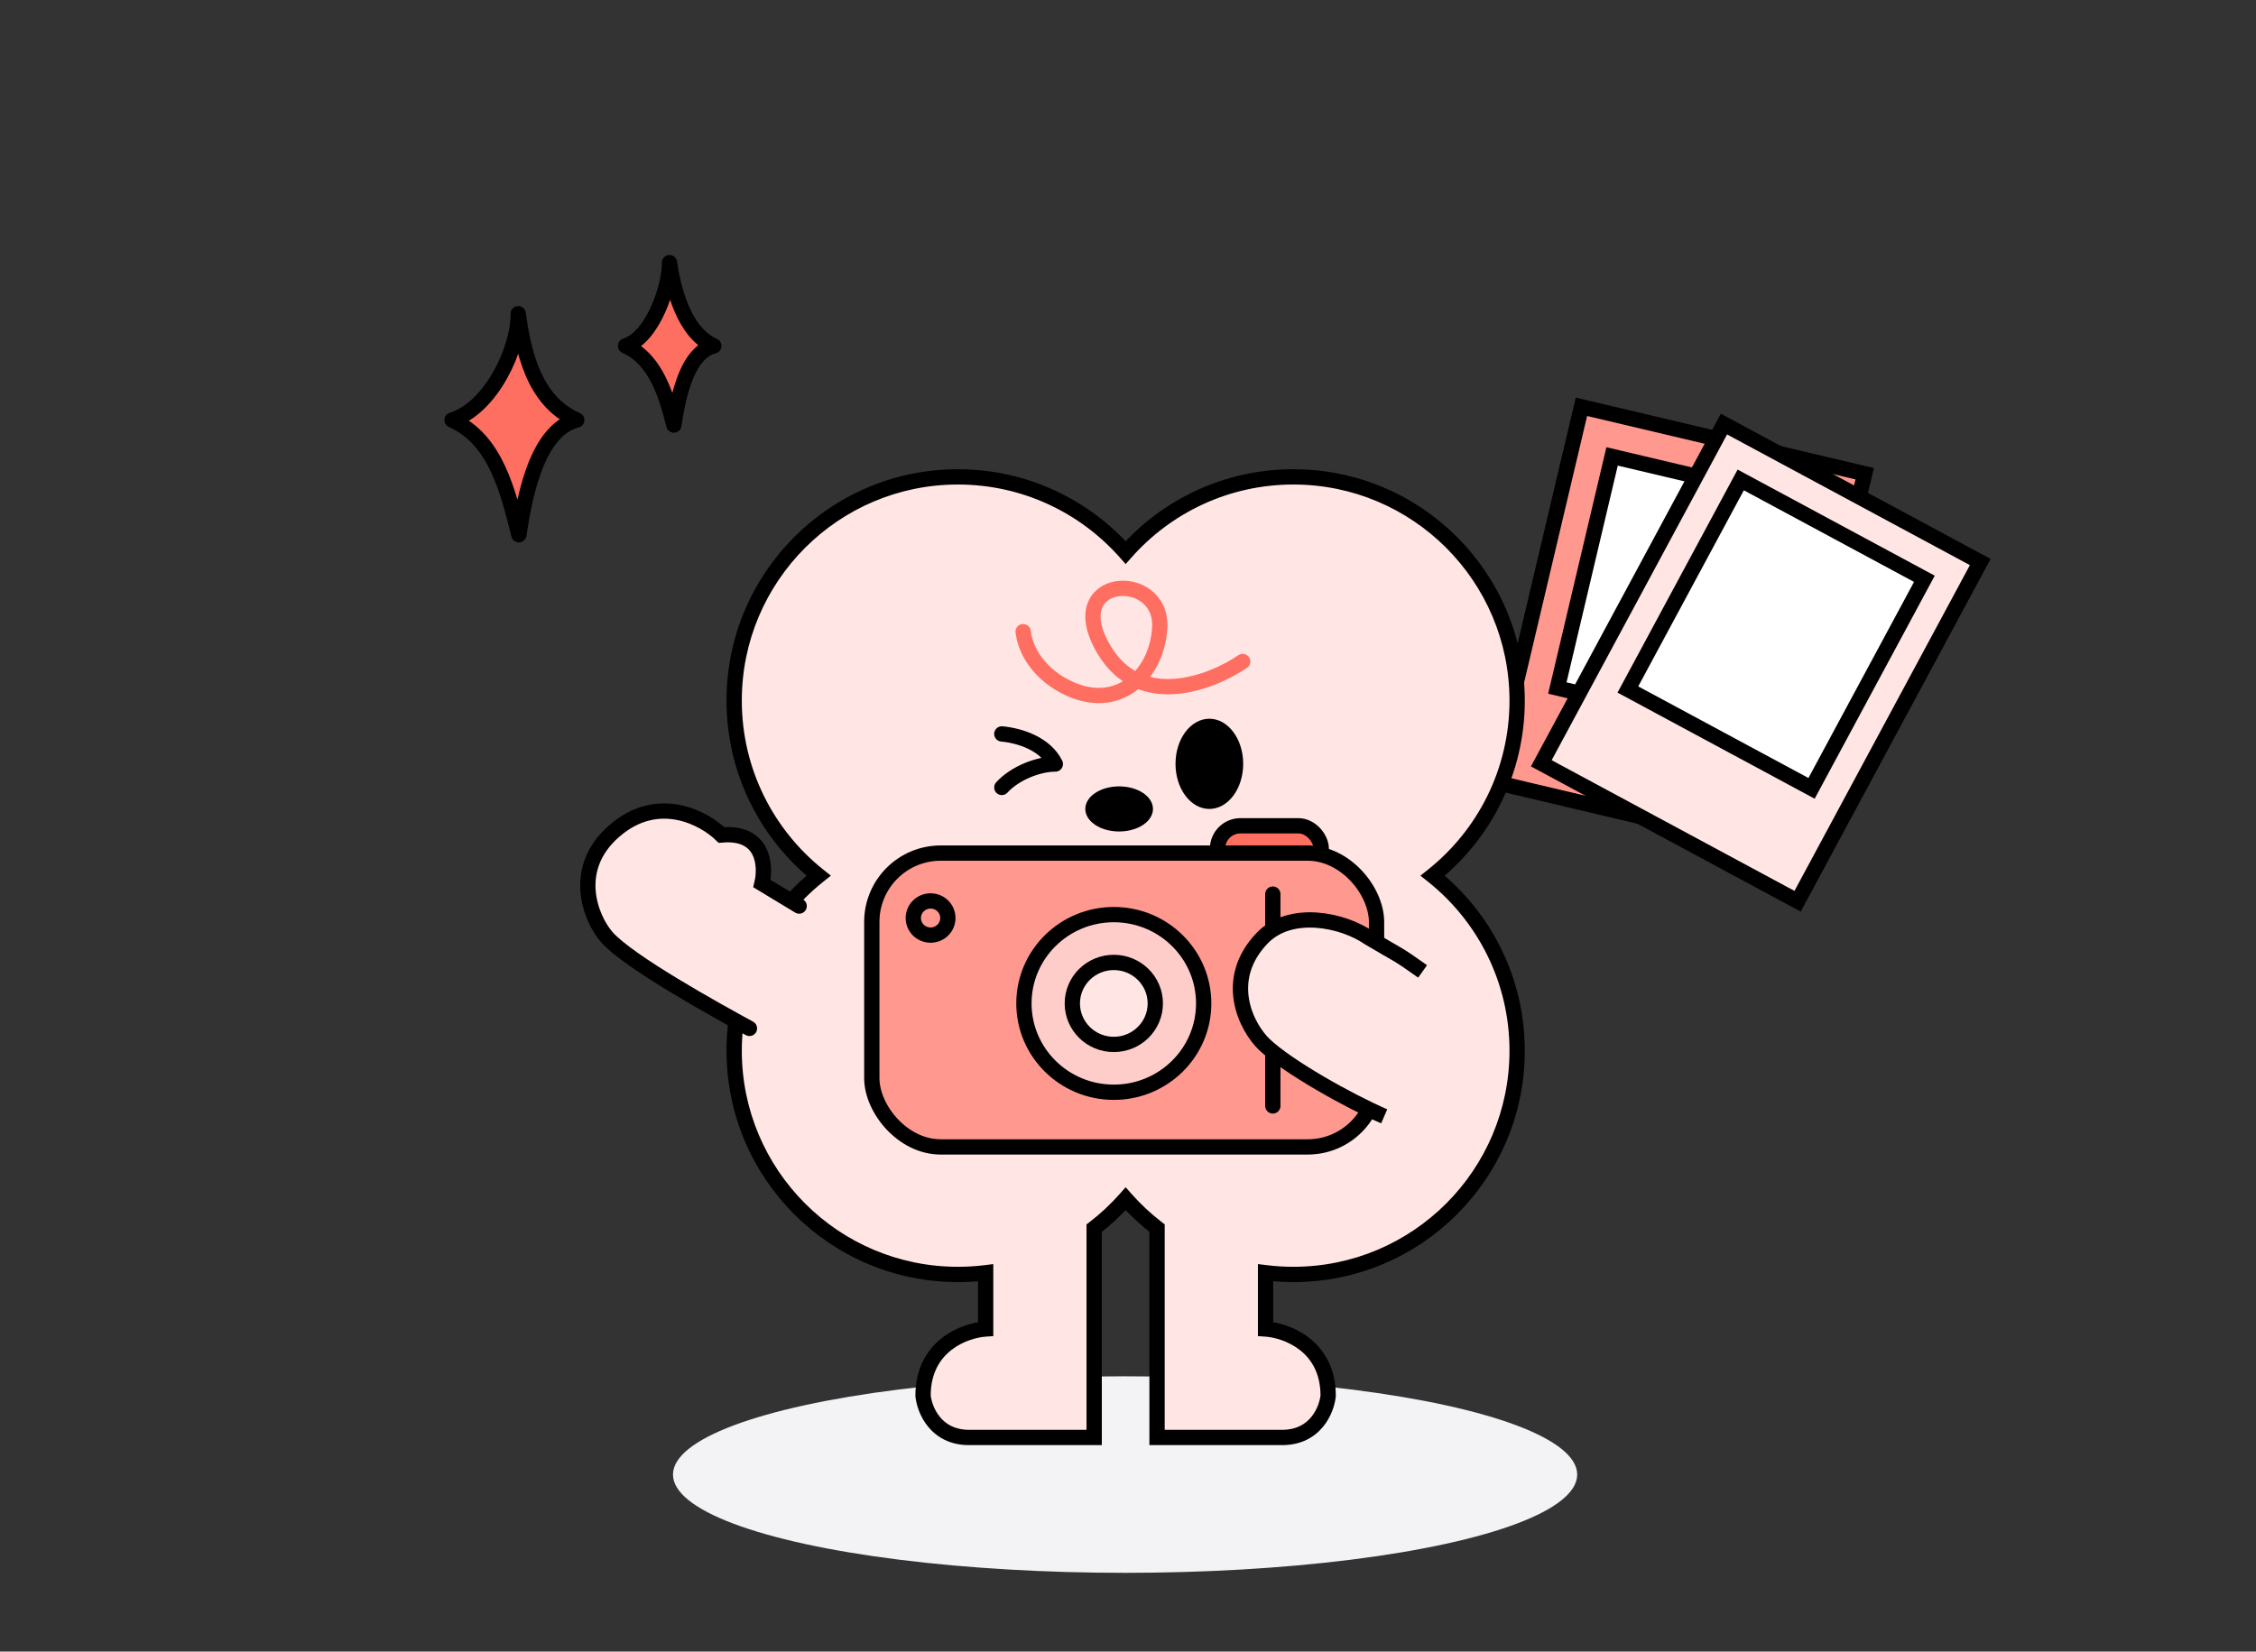 <svg width="295" height="216" viewBox="0 0 295 216" fill="none" xmlns="http://www.w3.org/2000/svg">
<rect x="0" y="0" width="295" height="216" fill="#333333" stroke="none"/>
<ellipse cx="147.119" cy="192.852" rx="59.119" ry="12.852" fill="#F3F3F6"/>
<rect x="206.792" y="53.203" width="38.06" height="50.386" transform="rotate(13.297 206.792 53.203)" fill="#FF998F" stroke="black" stroke-width="2"/>
<rect x="210.8" y="59.691" width="27.275" height="31.127" transform="rotate(13.297 210.8 59.691)" fill="white" stroke="black" stroke-width="2"/>
<rect x="225.43" y="55.464" width="38.06" height="50.386" transform="rotate(28.297 225.43 55.464)" fill="#FFE6E4" stroke="black" stroke-width="2"/>
<rect x="227.622" y="62.769" width="27.275" height="31.127" transform="rotate(28.297 227.622 62.769)" fill="white" stroke="black" stroke-width="2"/>
<path fill-rule="evenodd" clip-rule="evenodd" d="M187.342 114.523C194.072 109.163 198.385 100.898 198.385 91.626C198.385 75.467 185.286 62.368 169.127 62.368C160.393 62.368 152.553 66.195 147.192 72.264C141.832 66.195 133.992 62.368 125.258 62.368C109.099 62.368 96 75.467 96 91.626C96 100.898 100.313 109.163 107.043 114.523C100.313 119.884 96 128.148 96 137.42C96 153.579 109.099 166.678 125.258 166.678C126.486 166.678 127.697 166.602 128.886 166.455V173.81C126.157 173.992 120.7 175.993 120.7 182.542C120.882 184.361 122.337 188 126.703 188H143.076V160.628C144.569 159.48 145.947 158.192 147.192 156.783C148.434 158.189 149.809 159.474 151.298 160.62V188H167.671C172.037 188 173.492 184.361 173.674 182.542C173.674 175.993 168.216 173.992 165.488 173.81V166.454C166.68 166.602 167.895 166.678 169.127 166.678C185.286 166.678 198.385 153.579 198.385 137.42C198.385 128.148 194.072 119.884 187.342 114.523Z" fill="#FFE6E4"/>
<path d="M187.342 114.523L186.719 113.741L185.737 114.523L186.719 115.305L187.342 114.523ZM147.192 72.264L146.443 72.926L147.192 73.774L147.942 72.926L147.192 72.264ZM107.043 114.523L107.666 115.305L108.648 114.523L107.666 113.741L107.043 114.523ZM128.886 166.455H129.886V165.324L128.763 165.463L128.886 166.455ZM128.886 173.81L128.953 174.808L129.886 174.746V173.81H128.886ZM120.7 182.542H119.7V182.592L119.705 182.642L120.7 182.542ZM143.076 188V189H144.076V188H143.076ZM143.076 160.628L142.466 159.835L142.076 160.136V160.628H143.076ZM147.192 156.783L147.942 156.121L147.192 155.272L146.443 156.121L147.192 156.783ZM151.298 160.62H152.298V160.128L151.908 159.827L151.298 160.62ZM151.298 188H150.298V189H151.298V188ZM173.674 182.542L174.669 182.642L174.674 182.592V182.542H173.674ZM165.488 173.81H164.488V174.746L165.421 174.808L165.488 173.81ZM165.488 166.454L165.611 165.461L164.488 165.322V166.454H165.488ZM197.385 91.626C197.385 100.581 193.221 108.562 186.719 113.741L187.965 115.305C194.923 109.763 199.385 101.215 199.385 91.626H197.385ZM169.127 63.368C184.733 63.368 197.385 76.02 197.385 91.626H199.385C199.385 74.915 185.838 61.368 169.127 61.368V63.368ZM147.942 72.926C153.121 67.063 160.692 63.368 169.127 63.368V61.368C160.095 61.368 151.986 65.327 146.443 71.602L147.942 72.926ZM125.258 63.368C133.693 63.368 141.264 67.063 146.443 72.926L147.942 71.602C142.399 65.327 134.29 61.368 125.258 61.368V63.368ZM97 91.626C97 76.019 109.651 63.368 125.258 63.368V61.368C108.547 61.368 95 74.915 95 91.626H97ZM107.666 113.741C101.164 108.562 97 100.581 97 91.626H95C95 101.215 99.462 109.763 106.419 115.305L107.666 113.741ZM97 137.42C97 128.466 101.164 120.484 107.666 115.305L106.419 113.741C99.462 119.283 95 127.831 95 137.42H97ZM125.258 165.678C109.651 165.678 97 153.027 97 137.42H95C95 154.131 108.547 167.678 125.258 167.678V165.678ZM128.763 165.463C127.615 165.605 126.445 165.678 125.258 165.678V167.678C126.527 167.678 127.779 167.6 129.009 167.448L128.763 165.463ZM127.886 166.455V173.81H129.886V166.455H127.886ZM128.82 172.812C127.295 172.914 125.044 173.513 123.151 175.003C121.217 176.524 119.7 178.946 119.7 182.542H121.7C121.7 179.59 122.911 177.736 124.388 176.574C125.906 175.38 127.749 174.888 128.953 174.808L128.82 172.812ZM119.705 182.642C119.812 183.711 120.281 185.272 121.359 186.587C122.468 187.94 124.2 189 126.703 189V187C124.84 187 123.661 186.241 122.906 185.319C122.12 184.361 121.77 183.192 121.695 182.443L119.705 182.642ZM126.703 189H143.076V187H126.703V189ZM144.076 188V160.628H142.076V188H144.076ZM146.443 156.121C145.24 157.482 143.908 158.727 142.466 159.835L143.686 161.421C145.229 160.234 146.655 158.902 147.942 157.445L146.443 156.121ZM151.908 159.827C150.47 158.721 149.142 157.479 147.942 156.121L146.443 157.445C147.727 158.898 149.149 160.228 150.688 161.412L151.908 159.827ZM152.298 188V160.62H150.298V188H152.298ZM167.671 187H151.298V189H167.671V187ZM172.679 182.443C172.604 183.192 172.254 184.361 171.468 185.319C170.712 186.241 169.534 187 167.671 187V189C170.174 189 171.906 187.94 173.015 186.587C174.093 185.272 174.562 183.711 174.669 182.642L172.679 182.443ZM165.421 174.808C166.625 174.888 168.468 175.38 169.986 176.574C171.463 177.736 172.674 179.59 172.674 182.542H174.674C174.674 178.946 173.157 176.524 171.222 175.002C169.33 173.513 167.079 172.914 165.554 172.812L165.421 174.808ZM164.488 166.454V173.81H166.488V166.454H164.488ZM169.127 165.678C167.936 165.678 166.762 165.604 165.611 165.461L165.365 167.446C166.598 167.599 167.854 167.678 169.127 167.678V165.678ZM197.385 137.42C197.385 153.027 184.733 165.678 169.127 165.678V167.678C185.838 167.678 199.385 154.131 199.385 137.42H197.385ZM186.719 115.305C193.221 120.484 197.385 128.466 197.385 137.42H199.385C199.385 127.831 194.923 119.283 187.965 113.741L186.719 115.305Z" fill="black"/>
<path d="M162.497 86.516C158.438 89.297 149.139 92.897 144.411 85.047C138.501 75.235 152.087 74.432 151.65 82.103C151.287 88.491 145.754 93.713 138.524 89.368C137.184 88.563 134.27 86.341 133.787 82.61" stroke="#FF6F61" stroke-width="2" stroke-linecap="round"/>
<path d="M99.66 116.054L107.126 120.328C105.262 126.571 106.145 136.672 100.772 135.231C95.886 133.921 83.651 128.258 79.122 123.332C77.06 120.815 74.398 114.428 80.246 109.009C86.093 103.591 92.129 106.97 94.417 109.338C100.033 108.727 100.252 113.561 99.66 116.054Z" fill="#FFE6E4"/>
<path d="M98 134.5C93.588 132.093 82.151 125.776 79.336 122.548C77.259 120.167 74.592 113.682 80.307 108.698C86.022 103.713 92.047 106.957 94.345 109.202C99.899 108.71 100.183 113.232 99.631 115.555L104.5 118.5" stroke="black" stroke-width="2" stroke-linecap="round"/>
<ellipse cx="158.138" cy="99.899" rx="4.425" ry="5.899" fill="black"/>
<ellipse cx="146.341" cy="105.797" rx="2.95" ry="4.425" transform="rotate(90 146.341 105.797)" fill="black"/>
<path d="M131 95.987C133.333 96.199 136.688 97.26 138 99.924C135.812 99.924 132.75 101.078 131 102.987" stroke="black" stroke-width="2" stroke-linecap="round" stroke-linejoin="round"/>
<rect x="159.206" y="108" width="13.562" height="8.043" rx="3" fill="#FF6F61" stroke="black" stroke-width="2"/>
<rect x="114" y="111.574" width="66" height="38.425" rx="9" fill="#FF998F" stroke="black" stroke-width="2"/>
<ellipse cx="145.644" cy="131.234" rx="11.753" ry="11.617" fill="#FFCDC9" stroke="black" stroke-width="2"/>
<ellipse cx="145.644" cy="131.234" rx="5.425" ry="5.362" fill="#FFE6E4" stroke="black" stroke-width="2"/>
<ellipse cx="121.685" cy="120.064" rx="2.26" ry="2.234" fill="#FF998F" stroke="black" stroke-width="2"/>
<path d="M166.438 116.936L166.438 144.638" stroke="black" stroke-width="2" stroke-linecap="round"/>
<path d="M184.895 127.802L192.687 131.215C191.457 137.161 189.425 148.07 183.977 147.133C179.024 146.281 170.279 140.351 165.325 136.11C163.042 133.925 160.753 128.967 165.033 122.707C167.477 119.133 176.569 119.919 179.06 121.949C183.977 125.133 182.477 125.133 184.895 127.802Z" fill="#FFE6E4"/>
<path d="M186.023 127.047C182.523 124.547 183.023 125.047 178.977 122.633C175.523 120.266 168.714 118.862 165.033 122.707C159.788 128.185 163.027 134.403 165.309 136.588C168.403 139.55 176.39 143.998 181 146" stroke="black" stroke-width="2"/>
<path d="M59.111 54.938C64.288 53.312 67.843 45.495 67.762 41.028C68.4 45.495 69.578 52.368 75.419 54.938C69.775 56.358 68.4 66.552 67.85 69.936C66.486 64.638 64.952 57.507 59.111 54.938Z" fill="#FF6F61" stroke="black" stroke-width="2" stroke-linecap="round" stroke-linejoin="round"/>
<path d="M81.8 45.236C85.374 44.114 87.599 37.435 87.543 34.352C87.983 37.435 89.311 43.462 93.343 45.236C89.447 46.217 88.498 53.253 88.118 55.589C87.176 51.932 85.832 47.01 81.8 45.236Z" fill="#FF6F61" stroke="black" stroke-width="2" stroke-linecap="round" stroke-linejoin="round"/>
</svg>
